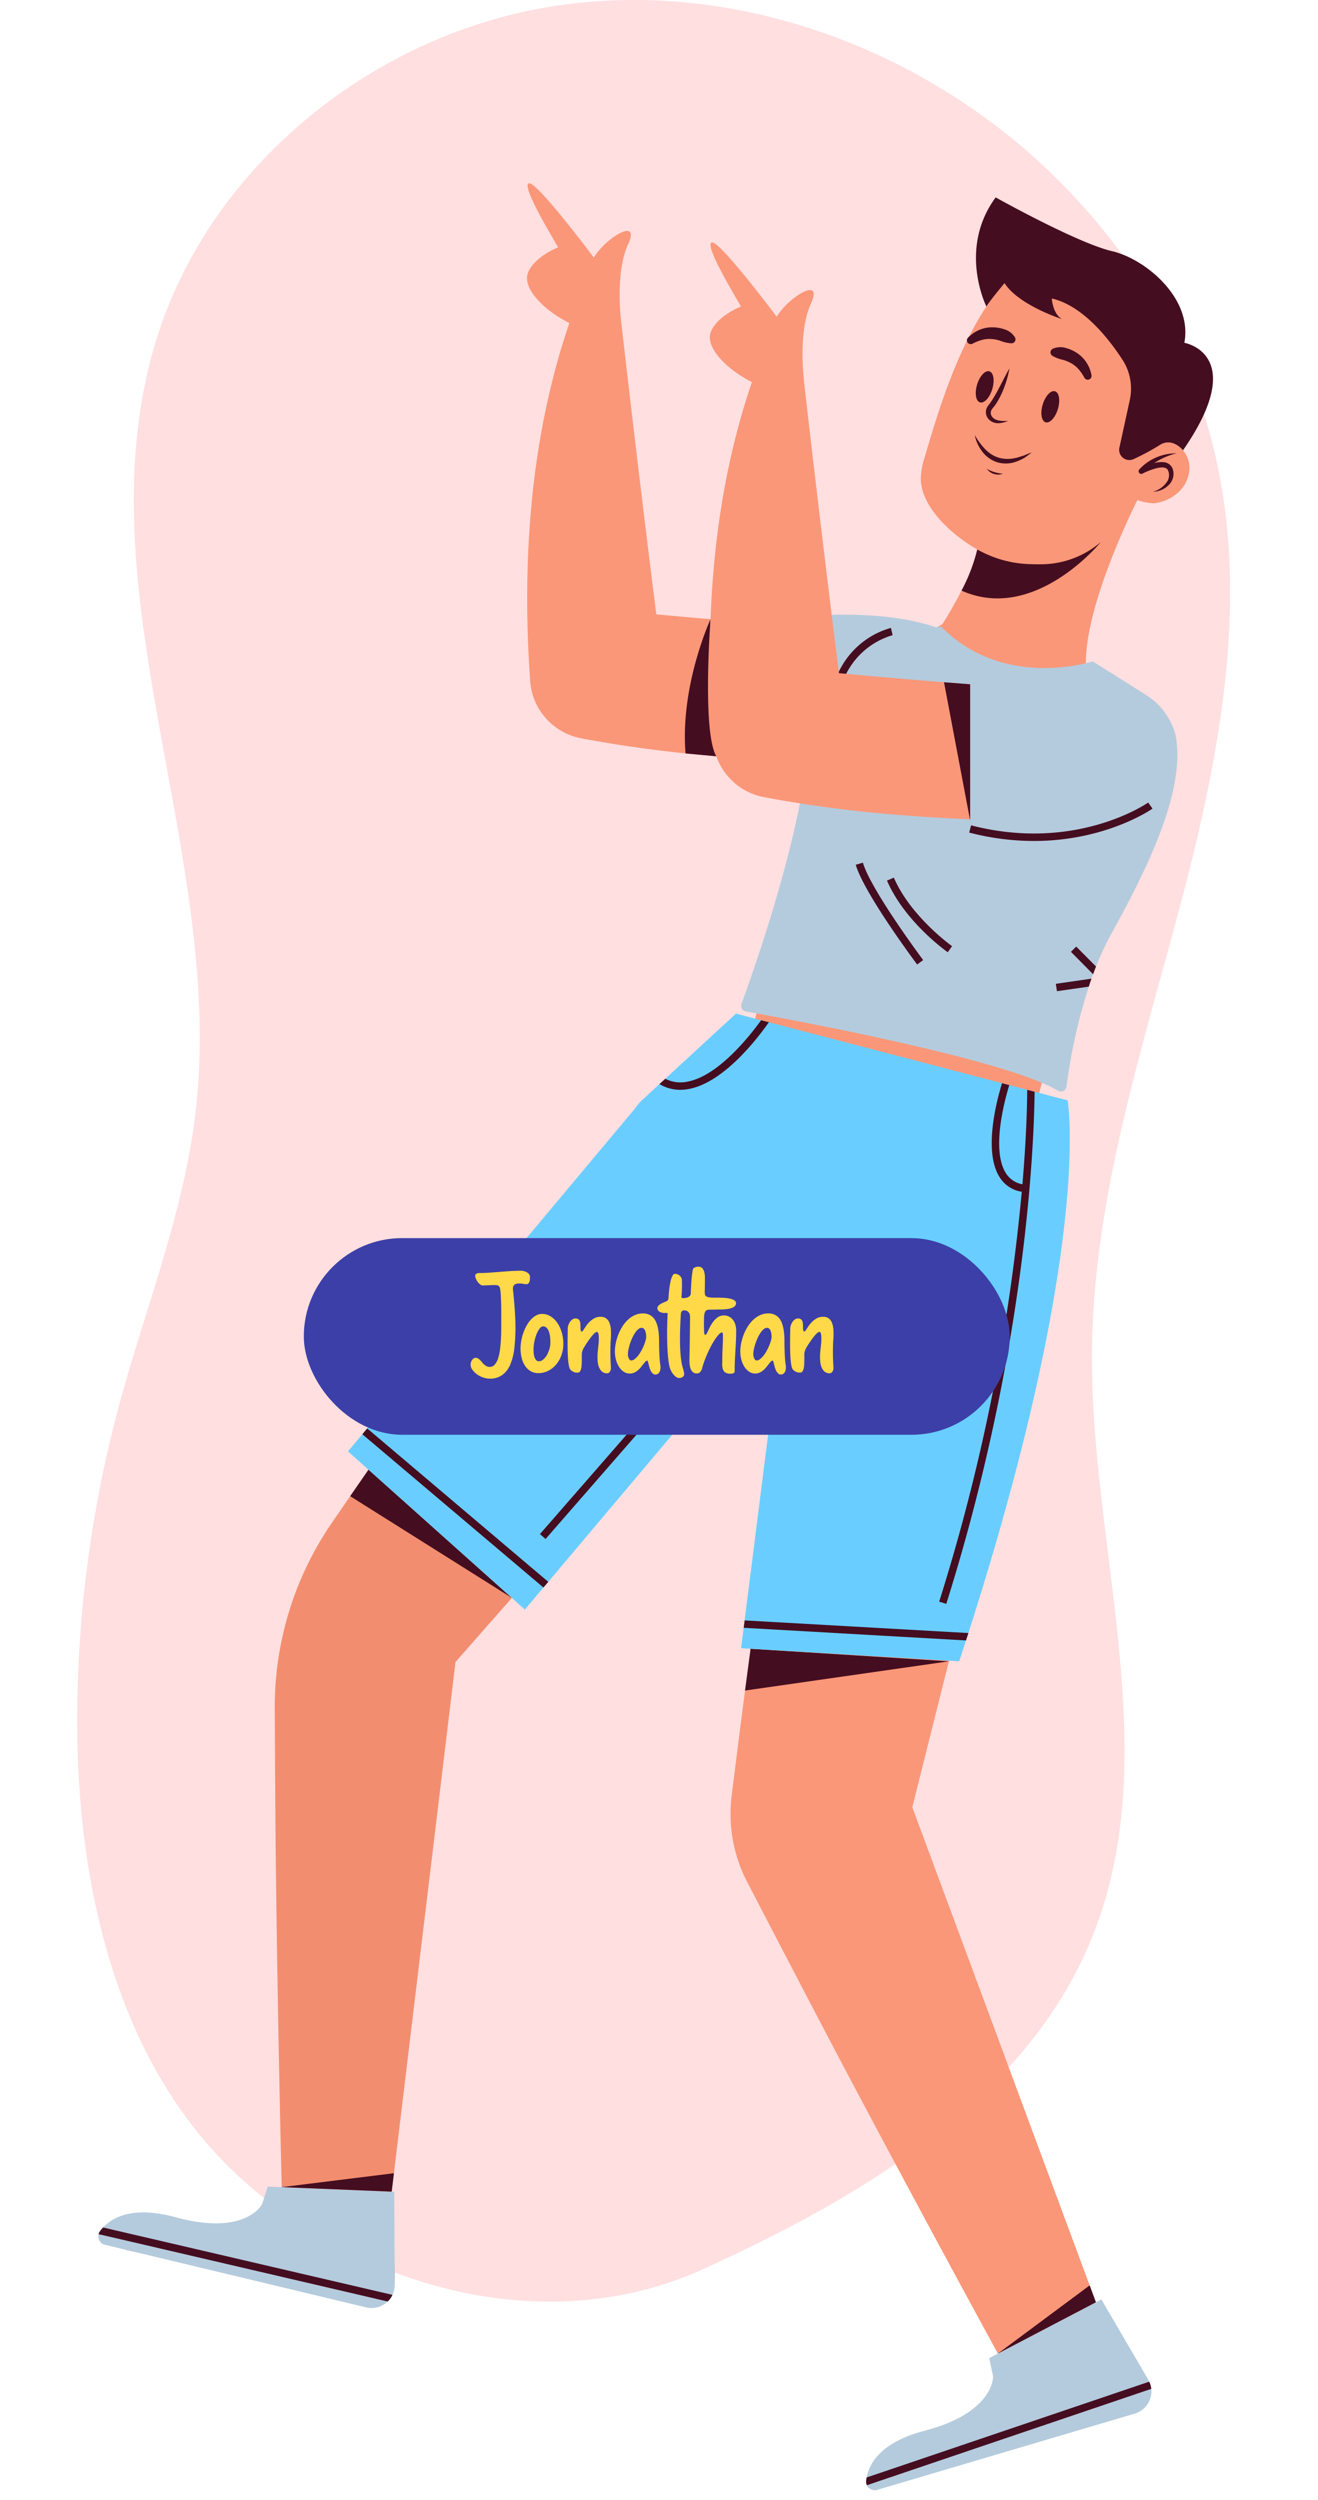 <svg xmlns="http://www.w3.org/2000/svg" xmlns:xlink="http://www.w3.org/1999/xlink" width="295" height="559.275" viewBox="0 0 295 559.275">
  <defs>
    <clipPath id="clip-path">
      <rect id="Rectángulo_44641" data-name="Rectángulo 44641" width="249.498" height="516.136" fill="none"/>
    </clipPath>
  </defs>
  <g id="Grupo_173537" data-name="Grupo 173537" transform="translate(-1125.326 -4370)">
    <g id="Grupo_172676" data-name="Grupo 172676" transform="translate(34.326 2704.252)">
      <path id="Trazado_177276" data-name="Trazado 177276" d="M0,0H295V559.275H0Z" transform="translate(1091 1665.748)" fill="none"/>
      <g id="Grupo_172620" data-name="Grupo 172620" transform="translate(1108.28 1665.748)">
        <g id="Grupo_157493" data-name="Grupo 157493" transform="translate(-0.001)">
          <path id="Trazado_114544" data-name="Trazado 114544" d="M198.605,552.231c35.813-16.292,72.953-38.275,87.377-75.039,16.007-40.8-.748-86.494-.345-130.351.32-34.744,11.517-68.3,20.327-101.893s15.281-69.294,6.191-102.816c-6.085-22.44-19.01-42.745-35.7-58.856C247.075,54.9,204.739,39.553,164.515,46.042S87.747,82.095,75.988,121.312c-16.66,55.563,15.884,114.875,8.967,172.49-2.706,22.544-11.368,43.863-17.242,65.79a270.917,270.917,0,0,0-9.2,71.579c.22,36.983,9.542,76.442,36.982,101.071C123.17,557.085,164.36,567.811,198.605,552.231Z" transform="translate(-58.504 -44.565)" fill="#ffdfe0"/>
        </g>
      </g>
    </g>
    <g id="Grupo_173536" data-name="Grupo 173536" transform="translate(1147.326 4411)">
      <g id="Grupo_173535" data-name="Grupo 173535" clip-path="url(#clip-path)">
        <path id="Trazado_177366" data-name="Trazado 177366" d="M29.075,20c1.465-3.648,6.74-5.655,6.74-5.655C34.864,12.634,27.534.631,29.234.017S43.8,16.627,43.8,16.627c2.667-4.448,10.554-9.225,7.658-2.938s-1.567,16.976-1.567,16.976,3.641,32.151,7.9,65.783c21.663,1.978,41.982,3.6,52.7,3.844a49.716,49.716,0,0,1,12.265,1.619c10.639,3.007,13.107,17.053,3.913,23.2-3.608,2.416-8.855,4.208-16.513,4.265a390.957,390.957,0,0,1-48.3-2.082c-6.7-.755-13.731-1.768-20.941-3.125A14.067,14.067,0,0,1,29.55,111.282c-.4-5.692-.642-11.58-.659-17.606-.066-20.1,2.341-41.668,9.435-62.4-6.153-3.1-10.559-8.019-9.251-11.278" transform="translate(67.11 0.001)" fill="#fa9778"/>
        <path id="Trazado_177367" data-name="Trazado 177367" d="M29.882,56.159,28.056,89.421S76.656,99.73,75.219,72.24c0,0,.81-20.109-45.338-16.081" transform="translate(125.562 40.901)" fill="#b4cbdd"/>
        <path id="Trazado_177368" data-name="Trazado 177368" d="M71.1,86.88C67.892,81.293,69.813,56.2,69.813,56.2S62.963,71.015,64.219,86.24Z" transform="translate(67.222 41.326)" fill="#450d20"/>
        <path id="Trazado_177369" data-name="Trazado 177369" d="M15.895,112.86c3.4-17.49,2.256-36.108,14.132-39.093,7.8-1.957,12.775-2.034,17.181-4.958.743-1.171,2.534-4.073,4.245-7.455a39.2,39.2,0,0,0,3.528-9.214l0-.012a8.535,8.535,0,0,0,.1-3.67L91.116,40.5c-.054.1-.094.186-.147.281-1.355,2.709-11.878,24-11.685,37.052a23.392,23.392,0,0,0,8.1,4.585,16.514,16.514,0,0,1,9.056,7.224c2.766,4.815,4.019,12.652-2.039,24.74C82.285,138.56,71.3,160.5,68.253,176.547L5.188,157.384s6.978-25.346,10.707-44.524" transform="translate(141.76 29.782)" fill="#fa9778"/>
        <path id="Trazado_177370" data-name="Trazado 177370" d="M14.472,57.122c16.09,7.2,30.635-10.21,31.173-10.861A20.628,20.628,0,0,1,31.1,51.2a34.24,34.24,0,0,1-13-3.236c-.031-.021-.064-.031-.1-.054a39.174,39.174,0,0,1-3.528,9.214" transform="translate(178.74 34.015)" fill="#450d20"/>
        <path id="Trazado_177371" data-name="Trazado 177371" d="M5.674,143.282c9.266,1.655,58.005,10.622,69.781,17.7a1.293,1.293,0,0,0,1.973-.92,124.387,124.387,0,0,1,4.985-22.33c.184-.6.385-1.187.6-1.789.116-.335.234-.67.368-.987.2-.585.418-1.154.652-1.723A61.309,61.309,0,0,1,87.3,126.2c6.573-11.993,16.51-30.525,14.719-43.505a14.687,14.687,0,0,0-6.808-10.236L83.316,64.954s-19.9,6.539-33.987-7.812c0,0-17.662,3.429-18.9,3.212-1.27-.217-8.178,5-11.305,28.218-2.711,20.272-12.093,46.6-14.436,52.987a1.29,1.29,0,0,0,.987,1.723" transform="translate(139.283 42.016)" fill="#b4cbdd"/>
        <path id="Trazado_177372" data-name="Trazado 177372" d="M42.9,69.291a16.975,16.975,0,0,1,11.13-10.335l-.378-1.629A18.436,18.436,0,0,0,41.326,68.718Z" transform="translate(123.759 42.151)" fill="#450d20"/>
        <path id="Trazado_177373" data-name="Trazado 177373" d="M47.262,106.222l.96-1.369c-.09-.064-9.237-6.563-13.027-15.328l-1.536.663c3.981,9.206,13.211,15.76,13.6,16.034" transform="translate(142.868 65.827)" fill="#450d20"/>
        <path id="Trazado_177374" data-name="Trazado 177374" d="M51.137,110.387l1.341-1c-.116-.154-11.672-15.633-13.492-21.794l-1.6.474c1.9,6.448,13.268,21.677,13.752,22.323" transform="translate(132.146 64.405)" fill="#450d20"/>
        <path id="Trazado_177375" data-name="Trazado 177375" d="M15.674,103.7l.252,1.655,7.125-1.02c.184-.6.385-1.187.6-1.789Z" transform="translate(198.646 75.404)" fill="#450d20"/>
        <path id="Trazado_177376" data-name="Trazado 177376" d="M15.086,99.586l4.968,5.018c.2-.587.418-1.154.652-1.723l-4.434-4.467Z" transform="translate(202.613 72.363)" fill="#450d20"/>
        <path id="Trazado_177377" data-name="Trazado 177377" d="M14.7,38.875c-6.122-3.1-10.493-8-9.188-11.246,1.465-3.648,6.738-5.655,6.738-5.655C11.3,20.26,3.975,8.257,5.676,7.643s14.568,16.61,14.568,16.61C22.91,19.805,30.8,15.028,27.9,21.315s-1.567,16.976-1.567,16.976L26.3,38.3c.2,1.72,3.75,33.005,7.889,65.7,21.663,1.978,41.982,3.6,52.7,3.844a49.717,49.717,0,0,1,12.265,1.619c10.639,3.007,13.107,17.053,3.913,23.2-3.608,2.417-8.855,4.21-16.513,4.265a390.532,390.532,0,0,1-48.3-2.081c-6.7-.755-13.731-1.768-20.941-3.127a14.065,14.065,0,0,1-11.359-12.89c-.4-5.692-.642-11.581-.659-17.606C5.219,81.141,7.623,59.59,14.7,38.875" transform="translate(131.6 5.608)" fill="#fa9778"/>
        <path id="Trazado_177378" data-name="Trazado 177378" d="M4.656,64.609V97.921s49.091,7.63,46.15-19.741c0,0-.293-20.122-46.15-13.572" transform="translate(190.486 46.542)" fill="#b4cbdd"/>
        <path id="Trazado_177379" data-name="Trazado 177379" d="M22.279,88.442c16.194,0,26.421-7.146,26.552-7.238l-.972-1.36c-.16.111-16.079,11.191-39.643,5.1L7.8,86.563a57.679,57.679,0,0,0,14.479,1.879" transform="translate(187.132 58.708)" fill="#450d20"/>
        <path id="Trazado_177380" data-name="Trazado 177380" d="M37.172,64.79v30.48L31.324,64.334Z" transform="translate(157.969 47.304)" fill="#450d20"/>
        <path id="Trazado_177381" data-name="Trazado 177381" d="M3.9,53.606C7.548,41.053,12.225,26.5,20.41,16.079,27.57,6.963,47.739,8.7,57.457,24.2c4.515,7.2,2.867,17.264-.182,25.984a4.907,4.907,0,0,1,.892-.083c2.893.147,4.979,2.993,5.015,5.766A7.612,7.612,0,0,1,60.4,61.64a9.586,9.586,0,0,1-5.221,2.212,12.269,12.269,0,0,1-3.691-.734,27.875,27.875,0,0,1-13.348,12.3,25.217,25.217,0,0,1-22.092-1.041c-5.357-2.924-12.706-9.159-13-15.732A15.692,15.692,0,0,1,3.9,53.606" transform="translate(181.05 7.747)" fill="#fa9778"/>
        <path id="Trazado_177382" data-name="Trazado 177382" d="M31.991,28.251c-.583,1.917-1.813,3.242-2.75,2.957s-1.223-2.07-.64-3.988,1.813-3.24,2.75-2.955,1.223,2.068.64,3.986" transform="translate(168.1 17.814)" fill="#450d20"/>
        <path id="Trazado_177383" data-name="Trazado 177383" d="M20.137,29.792c-.583,1.917-.3,3.7.64,3.986s2.169-1.038,2.75-2.955.3-3.7-.64-3.986-2.167,1.038-2.75,2.955" transform="translate(191.249 19.704)" fill="#450d20"/>
        <path id="Trazado_177384" data-name="Trazado 177384" d="M23.388,32.472a8.681,8.681,0,0,0,1.673,3.682,6.774,6.774,0,0,0,3.413,2.414,6.863,6.863,0,0,0,4.175-.156,12.994,12.994,0,0,0,1.858-.857c.555-.392,1.1-.788,1.612-1.215-.64.224-1.241.488-1.841.737-.633.161-1.23.416-1.853.524a7.319,7.319,0,0,1-3.642-.066A7.15,7.15,0,0,1,25.692,35.6a15.329,15.329,0,0,1-2.3-3.132" transform="translate(172.793 23.876)" fill="#450d20"/>
        <path id="Trazado_177385" data-name="Trazado 177385" d="M27.105,36.821a2.907,2.907,0,0,0,1.6,1.147,3.048,3.048,0,0,0,1.97-.062,9.633,9.633,0,0,1-1.848-.342,8.04,8.04,0,0,1-1.723-.743" transform="translate(171.787 27.074)" fill="#450d20"/>
        <path id="Trazado_177386" data-name="Trazado 177386" d="M16.182,21.488a4.209,4.209,0,0,1,2.922-.175,8.452,8.452,0,0,1,2.678,1.248,7.147,7.147,0,0,1,2.035,2.16,7.467,7.467,0,0,1,1.027,2.667.848.848,0,0,1-1.56.609l-.05-.083a10.432,10.432,0,0,0-1.27-1.839,6.2,6.2,0,0,0-1.617-1.321,7.574,7.574,0,0,0-1.945-.8,8.031,8.031,0,0,1-2.1-.774l-.2-.118a.887.887,0,0,1,.082-1.57" transform="translate(197.453 15.54)" fill="#450d20"/>
        <path id="Trazado_177387" data-name="Trazado 177387" d="M36.215,20.8a4.207,4.207,0,0,0-2.332-1.772,8.509,8.509,0,0,0-2.919-.453,7.156,7.156,0,0,0-2.893.663,7.5,7.5,0,0,0-2.337,1.645.849.849,0,0,0,.958,1.374l.088-.042a10.428,10.428,0,0,1,2.077-.821,6.1,6.1,0,0,1,2.081-.2A7.454,7.454,0,0,1,33,21.61a8.037,8.037,0,0,0,2.18.526l.229.014a.888.888,0,0,0,.807-1.352" transform="translate(168.945 13.654)" fill="#450d20"/>
        <path id="Trazado_177388" data-name="Trazado 177388" d="M31.525,23.879c-.7,1.216-1.314,2.449-1.945,3.661s-1.267,2.417-2,3.521c-.177.279-.363.552-.56.809a3.366,3.366,0,0,0-.635,1.031,2.36,2.36,0,0,0,.592,2.428,2.862,2.862,0,0,0,2.178.791,5.622,5.622,0,0,0,2.07-.515c-1.355.087-2.886.012-3.545-.9a1.4,1.4,0,0,1-.226-1.419,2.6,2.6,0,0,1,.488-.694c.231-.285.444-.578.642-.876a19.215,19.215,0,0,0,1.85-3.8,22.1,22.1,0,0,0,1.093-4.04" transform="translate(172.402 17.558)" fill="#450d20"/>
        <path id="Trazado_177389" data-name="Trazado 177389" d="M13.179,34.83a15.218,15.218,0,0,0-4.107,1.642A11.843,11.843,0,0,0,5.793,39.2l-.743-.914a13.735,13.735,0,0,1,3.51-1.369,5.257,5.257,0,0,1,2.025-.092,2.291,2.291,0,0,1,1.753,1.416,3.44,3.44,0,0,1-.991,3.773A5.006,5.006,0,0,1,7.95,43.4a5.4,5.4,0,0,0,2.87-1.867,2.705,2.705,0,0,0,.519-2.855c-.326-.821-1.418-.8-2.511-.555a15.359,15.359,0,0,0-3.2,1.213l-.031.016a.595.595,0,0,1-.71-.932,10.839,10.839,0,0,1,3.818-2.7,11.1,11.1,0,0,1,4.477-.9" transform="translate(228.116 25.609)" fill="#450d20"/>
        <path id="Trazado_177390" data-name="Trazado 177390" d="M46.341,58.4s-2.417-3.056-5.293-1.121a52.861,52.861,0,0,1-5.732,3.085A2.285,2.285,0,0,1,32.1,57.816l2.329-10.675A11.882,11.882,0,0,0,32.759,38.1c-3.165-4.848-8.9-12.071-15.788-13.66,0,0,.191,3.412,2.282,4.616,0,0-9.671-3.084-12.862-8.048,0,0-3.026,3.589-4.061,5.218,0,0-6.434-12.824,2.077-24.4,0,0,18.26,10.21,26.031,12.022C38,15.607,48.545,24.459,46.634,34.352c0,0,14.63,2.5-.293,24.049" transform="translate(196.448 1.34)" fill="#450d20"/>
        <path id="Trazado_177391" data-name="Trazado 177391" d="M42.615,374.548a2.165,2.165,0,0,1,2.18-.364c13.362,4.682,32.988-3.519,32.988-3.519l.4-.029c-.075-2.829-.939-36.094-1.44-76.927-.106-9.088-.189-23.255-.246-35.313a72.748,72.748,0,0,1,12.766-41.546c13.475-19.616,26.774-38.51,37.88-53.383,8.7-11.672,16.051-20.876,21.073-26.01,9.478-9.705,18.05-18.059,25.6-24.754,12.746,1.312,25.328,3.646,37.913,6.136l2.572,18.4L116.95,247.975,102.183,370.486c.718,5.74,1.732,15.468.809,17.978a4.209,4.209,0,0,1-4.828,2.662L43.54,379.576a2.114,2.114,0,0,1-1.465-1.1,3.025,3.025,0,0,1,.54-3.93" transform="translate(-36.998 82.869)" fill="#f28e6f"/>
        <path id="Trazado_177392" data-name="Trazado 177392" d="M107.015,271.314l4.92,1.171.066.016.352.083.234.05,52.9,12.68a5.2,5.2,0,0,0,6.407-5.086l-.017-1.288V276.9l-.1-17.462-.567-.016-24.638-1-3.111-.134-1.255,3.915s-3.63,7.259-19.368,2.943c-9.317-2.542-13.983-.116-16.223,2.292a7.024,7.024,0,0,0-.685.8,1.961,1.961,0,0,0,1.085,3.078" transform="translate(-105.535 189.913)" fill="#b4cbdd"/>
        <path id="Trazado_177393" data-name="Trazado 177393" d="M105.836,265.062l4.583,1.053L169.6,279.9l.97.217a5.126,5.126,0,0,0,1.053-1.472l-.4-.1-60.5-14.084-3.863-.9a7.574,7.574,0,0,0-.685.8,1.9,1.9,0,0,0-.335.7" transform="translate(-105.777 193.79)" fill="#450d20"/>
        <path id="Trazado_177394" data-name="Trazado 177394" d="M126.621,194.547,90.439,171.785l4.1-5.928Z" transform="translate(-34.06 121.953)" fill="#450d20"/>
        <path id="Trazado_177395" data-name="Trazado 177395" d="M105.649,259.678l24.62,1.007.5-4.123Z" transform="translate(-64.6 188.647)" fill="#450d20"/>
        <path id="Trazado_177396" data-name="Trazado 177396" d="M19.936,197.838c2.4-14.358,4.72-25.906,6.835-32.771,6.395-20.8,12.308-37.481,17.887-48.536l1.312.26c8.378,1.669,16.749,3.3,25.073,5.215,1.284.3,2.537.585,3.781.864l4.513,9.447L73.774,181.1,49.552,277.642l42.933,115.69c3.264,4.775,8.617,12.961,8.945,15.614a4.209,4.209,0,0,1-3.075,4.576L44.5,428.25a2.114,2.114,0,0,1-1.8-.305,3.025,3.025,0,0,1-1.319-3.741,2.167,2.167,0,0,1,1.772-1.322c14.021-1.952,27.721-18.226,27.721-18.226l.338-.206c-1.36-2.48-17.353-31.664-36.484-67.741-5.877-11.1-16.157-30.848-22.147-42.376a32.88,32.88,0,0,1-3.458-19.2c3.45-27.914,7.212-55.767,10.816-77.293" transform="translate(132.64 85.684)" fill="#fa9778"/>
        <path id="Trazado_177397" data-name="Trazado 177397" d="M7.963,313.339a1.923,1.923,0,0,0,.167,1.071,1.947,1.947,0,0,0,2.31,1.036l57.638-17.06a5.2,5.2,0,0,0,3.7-5.537,4.756,4.756,0,0,0-.451-1.605c-.068-.151-.151-.318-.234-.469L60.6,272.829l-1.22.635L37.451,284.955l-1.956,1.02.869,4.014s.184,3.078-3.4,6.407a7.088,7.088,0,0,1-.534.484c-2.259,1.924-5.8,3.882-11.39,5.336-9.669,2.542-12.362,7.193-12.963,10.438-.05.234-.085.469-.118.685" transform="translate(163.906 200.608)" fill="#b4cbdd"/>
        <path id="Trazado_177398" data-name="Trazado 177398" d="M7.979,305.536a1.923,1.923,0,0,0,.167,1.071l3.58-1.222h.017l58.307-19.753,1.739-.587a4.755,4.755,0,0,0-.451-1.605l-1.89.635L10.355,304.1l-2.258.753c-.05.234-.085.469-.118.685" transform="translate(163.89 208.411)" fill="#450d20"/>
        <path id="Trazado_177399" data-name="Trazado 177399" d="M35.308,188.948l-1.242,9.343,45.624-6.542Z" transform="translate(110.694 138.932)" fill="#450d20"/>
        <path id="Trazado_177400" data-name="Trazado 177400" d="M15.1,286.28,37.044,274.8l-1.4-3.774Z" transform="translate(186.249 199.28)" fill="#450d20"/>
        <path id="Trazado_177401" data-name="Trazado 177401" d="M21.679,201.162l1.088-1.3L82.612,128.4a.016.016,0,0,1,.017-.016.283.283,0,0,1,.066-.085,10.809,10.809,0,0,1,1.539-1.839l3.948-3.646,1.3-1.189,15.822-14.568,5.621,1.472,1.739.451,52.185,13.632,1.622.436,4.014,1.053,1.657.436,7.392,1.923s5.754,31.964-22.212,119.173c-.184.554-.352,1.105-.536,1.657-.5,1.537-1,3.094-1.522,4.666l-48.807-2.927.569-4.566.217-1.657,8.1-64.027s-1.22-.92-3.195-2.542L63.293,234.18l-1.086,1.27-4.149,4.935L18.467,204.992Z" transform="translate(37.423 78.721)" fill="#69ceff"/>
        <path id="Trazado_177402" data-name="Trazado 177402" d="M71.385,158.555l.4-1.624c-.115-.028-11.524-2.96-22.259-14.944L48.283,143.1c11.1,12.393,22.618,15.333,23.1,15.453" transform="translate(93.927 104.401)" fill="#450d20"/>
        <rect id="Rectángulo_44640" data-name="Rectángulo 44640" width="1.673" height="67.554" transform="translate(100.11 303.316) rotate(-138.901)" fill="#450d20"/>
        <path id="Trazado_177403" data-name="Trazado 177403" d="M23.009,231.39l1.59.5c17.9-56.885,19.637-102.681,19.77-114.572l-1.657-.436c-.016,3.613-.2,10.922-1.069,21.125-.05.552-.1,1.1-.151,1.671a438.8,438.8,0,0,1-18.483,91.71" transform="translate(165.202 85.943)" fill="#450d20"/>
        <path id="Trazado_177404" data-name="Trazado 177404" d="M57.285,122.193a9.019,9.019,0,0,0,4.651,1.288,10.416,10.416,0,0,0,1.89-.184c7.977-1.454,15.638-11.64,17.946-14.936l-1.739-.451c-2.577,3.563-9.6,12.477-16.51,13.749a7.5,7.5,0,0,1-4.933-.652Z" transform="translate(68.32 79.345)" fill="#450d20"/>
        <path id="Trazado_177405" data-name="Trazado 177405" d="M26,136.9a7.036,7.036,0,0,0,5.051,3.412,2.5,2.5,0,0,0,.351.068l.234-1.655a3.26,3.26,0,0,1-.434-.085,5.46,5.46,0,0,1-3.781-2.608c-3.144-5.2-.267-15.958.836-19.571l-1.622-.434C25.449,119.889,22.471,131.1,26,136.9" transform="translate(175.642 85.313)" fill="#450d20"/>
        <path id="Trazado_177406" data-name="Trazado 177406" d="M31.549,186.945l49.759,2.827c.184-.552.352-1.1.536-1.655L31.766,185.29Z" transform="translate(112.907 136.242)" fill="#450d20"/>
        <path id="Trazado_177407" data-name="Trazado 177407" d="M85.739,161.842l40.528,34.288,1.086-1.27L86.827,160.537Z" transform="translate(-26.637 118.041)" fill="#450d20"/>
      </g>
    </g>
    <g id="Grupo_173487" data-name="Grupo 173487" transform="translate(944.326 2705)">
      <rect id="Rectángulo_44603" data-name="Rectángulo 44603" width="158" height="44" rx="22" transform="translate(249 1942)" fill="#3c3fa7"/>
      <path id="Trazado_177689" data-name="Trazado 177689" d="M31.331,22.271a1.666,1.666,0,0,1,.081-.483,1.83,1.83,0,0,1,.227-.483A1.451,1.451,0,0,1,32,20.931a.792.792,0,0,1,.476-.154.976.976,0,0,1,.535.154,2.716,2.716,0,0,1,.461.374,5.43,5.43,0,0,1,.432.491,3.678,3.678,0,0,0,.461.491,2.582,2.582,0,0,0,.557.374,1.518,1.518,0,0,0,.688.154,1.45,1.45,0,0,0,1.15-.542,4.134,4.134,0,0,0,.747-1.436,11.128,11.128,0,0,0,.425-2.051q.139-1.157.2-2.388t.059-2.439v-3.1q0-.6-.007-1.392t-.044-1.692q-.037-.9-.11-1.78a5.961,5.961,0,0,0-.11-.754,1.088,1.088,0,0,0-.205-.454.687.687,0,0,0-.381-.227,2.717,2.717,0,0,0-.623-.059h-.293q-.161,0-.337.015-.615.029-1.143.051t-.908.022a.954.954,0,0,1-.564-.227,2.672,2.672,0,0,1-.542-.557,3.681,3.681,0,0,1-.4-.7,1.662,1.662,0,0,1-.161-.659.526.526,0,0,1,.088-.322.65.65,0,0,1,.234-.19.983.983,0,0,1,.315-.1,2.547,2.547,0,0,1,.33-.022q1.04,0,2.2-.081t2.351-.176q1.194-.1,2.388-.176t2.307-.081a2.846,2.846,0,0,1,.718.1,2.492,2.492,0,0,1,.659.271,1.653,1.653,0,0,1,.483.432.946.946,0,0,1,.19.579q0,.22-.015.5a2.057,2.057,0,0,1-.1.527,1.194,1.194,0,0,1-.234.425.526.526,0,0,1-.417.176,4.261,4.261,0,0,1-.791-.081,4.261,4.261,0,0,0-.791-.081,2.445,2.445,0,0,0-.806.11.961.961,0,0,0-.461.315,1.01,1.01,0,0,0-.19.483,2.375,2.375,0,0,0,.007.615q.117,1.069.22,2.234t.176,2.256q.073,1.091.11,2.051t.037,1.648a42.016,42.016,0,0,1-.242,4.709,13.15,13.15,0,0,1-.894,3.662,5.63,5.63,0,0,1-1.78,2.373,4.719,4.719,0,0,1-2.9.842,4.278,4.278,0,0,1-1.4-.256,5.58,5.58,0,0,1-1.362-.688,4.271,4.271,0,0,1-1.04-1.011A2.056,2.056,0,0,1,31.331,22.271ZM47.283,10.963a3.6,3.6,0,0,1,2.014.579,5.219,5.219,0,0,1,1.509,1.523,7.485,7.485,0,0,1,.952,2.131,8.99,8.99,0,0,1,.33,2.417,7.437,7.437,0,0,1-.469,2.7,6.739,6.739,0,0,1-1.238,2.08,5.531,5.531,0,0,1-1.772,1.34,4.752,4.752,0,0,1-2.058.476,3.39,3.39,0,0,1-1.89-.505,3.972,3.972,0,0,1-1.252-1.3,5.786,5.786,0,0,1-.688-1.765,8.957,8.957,0,0,1-.212-1.912,10.024,10.024,0,0,1,.168-1.8,11.223,11.223,0,0,1,.476-1.78,10.381,10.381,0,0,1,.74-1.619,6.978,6.978,0,0,1,.967-1.333,4.473,4.473,0,0,1,1.15-.9A2.665,2.665,0,0,1,47.283,10.963Zm.249,2.783a1,1,0,0,0-.725.461,4.895,4.895,0,0,0-.681,1.2,9.5,9.5,0,0,0-.505,1.67,8.958,8.958,0,0,0-.2,1.868q0,.146.015.571a4.378,4.378,0,0,0,.125.879,2.249,2.249,0,0,0,.366.806.845.845,0,0,0,.725.352,1.432,1.432,0,0,0,.923-.381,3.824,3.824,0,0,0,.813-.981,5.751,5.751,0,0,0,.579-1.362,5.474,5.474,0,0,0,.22-1.523q0-.249-.015-.615a7.153,7.153,0,0,0-.073-.762,6.225,6.225,0,0,0-.168-.784,3.039,3.039,0,0,0-.293-.7,1.571,1.571,0,0,0-.454-.505A1.1,1.1,0,0,0,47.532,13.746Zm5.537.483a2.366,2.366,0,0,1,.117-.667,3.058,3.058,0,0,1,.337-.74,2.278,2.278,0,0,1,.542-.6,1.281,1.281,0,0,1,1.34-.11.874.874,0,0,1,.344.4,1.96,1.96,0,0,1,.146.645q.029.381.029.85,0,.894.278.894.146,0,.293-.22l.615-.923a6.833,6.833,0,0,1,.82-1,4.693,4.693,0,0,1,1.077-.813,2.838,2.838,0,0,1,1.4-.337,2.087,2.087,0,0,1,1.274.359,2.236,2.236,0,0,1,.74,1.025,5.43,5.43,0,0,1,.315,1.6,15.051,15.051,0,0,1-.029,2.08q-.073.981-.088,2.5t.117,3.75a1.776,1.776,0,0,1-.022.417,1.4,1.4,0,0,1-.139.425,1.123,1.123,0,0,1-.264.337.605.605,0,0,1-.41.139,1.667,1.667,0,0,1-1.208-.417,2.621,2.621,0,0,1-.645-1,4.534,4.534,0,0,1-.264-1.187q-.051-.608-.051-.974,0-.645.051-1.157t.1-1q.051-.483.1-.959a9.677,9.677,0,0,0,.051-1.033A6.734,6.734,0,0,0,60,15.746a2,2,0,0,0-.1-.469.5.5,0,0,0-.146-.227.265.265,0,0,0-.154-.059,1,1,0,0,0-.579.337,7.547,7.547,0,0,0-.769.864q-.41.527-.835,1.165t-.776,1.223a3.393,3.393,0,0,0-.256.586q-.1.293-.125.425a4.825,4.825,0,0,0-.044.725v.945q0,.5-.022,1a5.027,5.027,0,0,1-.117.916,1.957,1.957,0,0,1-.271.667.569.569,0,0,1-.5.256h-.293a1.356,1.356,0,0,1-.439-.081,2.259,2.259,0,0,1-.439-.205,2.16,2.16,0,0,1-.374-.286,1.069,1.069,0,0,1-.242-.322,4.325,4.325,0,0,1-.242-.974q-.1-.623-.154-1.4T53.054,19.2q-.015-.864-.015-1.685,0-1.025.015-1.9T53.069,14.229Zm20.7,8a3.4,3.4,0,0,1,.044,1.025,2.047,2.047,0,0,1-.212.718,1.074,1.074,0,0,1-.388.417.96.96,0,0,1-.5.139.871.871,0,0,1-.608-.234,2.016,2.016,0,0,1-.432-.579,4.247,4.247,0,0,1-.293-.747q-.117-.4-.205-.747t-.154-.579q-.066-.234-.154-.234a.589.589,0,0,0-.388.212,5.634,5.634,0,0,0-.461.535q-.249.322-.549.7a5.324,5.324,0,0,1-.674.7,3.586,3.586,0,0,1-.828.535,2.322,2.322,0,0,1-1,.212,2.4,2.4,0,0,1-1.362-.41,3.667,3.667,0,0,1-1.055-1.1,5.673,5.673,0,0,1-.681-1.582,7.094,7.094,0,0,1-.242-1.86,9.246,9.246,0,0,1,.19-1.794,11.857,11.857,0,0,1,.549-1.9,10.556,10.556,0,0,1,.894-1.809,7.76,7.76,0,0,1,1.23-1.531,5.7,5.7,0,0,1,1.545-1.062,4.319,4.319,0,0,1,1.846-.4,3.329,3.329,0,0,1,1.406.271,2.878,2.878,0,0,1,.989.74,3.7,3.7,0,0,1,.645,1.1A7.54,7.54,0,0,1,73.3,14.31a12.262,12.262,0,0,1,.176,1.5q.044.776.044,1.538t.022,1.479q.022.732.051,1.384t.081,1.172Q73.723,21.905,73.767,22.228Zm-7.222-2.314A2.026,2.026,0,0,0,66.787,21q.242.381.447.381a1.325,1.325,0,0,0,.791-.293,4.258,4.258,0,0,0,.776-.769,7.67,7.67,0,0,0,.71-1.069,11.634,11.634,0,0,0,.579-1.194,9.61,9.61,0,0,0,.4-1.135,3.52,3.52,0,0,0,.146-.9q0-.015-.007-.161t-.037-.359q-.029-.212-.088-.461a1.932,1.932,0,0,0-.176-.469,1.125,1.125,0,0,0-.293-.359.663.663,0,0,0-.425-.139,1.185,1.185,0,0,0-.754.308,3.7,3.7,0,0,0-.71.813,8.53,8.53,0,0,0-.63,1.135,11.444,11.444,0,0,0-.505,1.282,11.562,11.562,0,0,0-.337,1.26A5.334,5.334,0,0,0,66.545,19.913ZM73.137,9.7a.764.764,0,0,1,.146-.454,1.706,1.706,0,0,1,.4-.388,3.817,3.817,0,0,1,.6-.344q.344-.161.74-.322a1.25,1.25,0,0,0,.425-.271.871.871,0,0,0,.176-.535q.029-.557.088-1.179t.139-1.223q.081-.6.2-1.143a8.065,8.065,0,0,1,.264-.959,2.3,2.3,0,0,1,.337-.659.531.531,0,0,1,.41-.242,1.583,1.583,0,0,1,.439.073,1.811,1.811,0,0,1,.483.227,1.49,1.49,0,0,1,.41.41,1.354,1.354,0,0,1,.22.608q.015.117.022.483t.007.857q0,.491-.022,1.062t-.066,1.113q-.015.161-.022.278a.557.557,0,0,0,.015.19.176.176,0,0,0,.1.11.556.556,0,0,0,.234.037,3.819,3.819,0,0,0,.549-.044,2.043,2.043,0,0,0,.557-.161,1.24,1.24,0,0,0,.432-.322.823.823,0,0,0,.19-.513q.044-1.128.1-2.095t.139-1.714q.081-.747.168-1.223a1.473,1.473,0,0,1,.19-.593,1.219,1.219,0,0,1,.381-.227A1.727,1.727,0,0,1,82.307.4a1.126,1.126,0,0,1,.923.374,2.114,2.114,0,0,1,.425.9,5.085,5.085,0,0,1,.117,1.106v.974q0,.4-.007.886t-.022,1.047a7.564,7.564,0,0,0,.007.762.75.75,0,0,0,.227.505,1.314,1.314,0,0,0,.674.286,7.924,7.924,0,0,0,1.362.088h.645q.527,0,1.238.029a8.777,8.777,0,0,1,1.34.154,3.566,3.566,0,0,1,1.069.374.763.763,0,0,1,.439.688.9.9,0,0,1-.2.564,1.533,1.533,0,0,1-.623.439,4.563,4.563,0,0,1-1.106.286,11.165,11.165,0,0,1-1.633.1q-.205,0-.813.022t-1.414.022a3.218,3.218,0,0,0-.557.044.757.757,0,0,0-.425.227,1.3,1.3,0,0,0-.278.571,4.821,4.821,0,0,0-.117,1.077q-.029,1-.015,1.809t.044,1.326q.044.586.249.586t.425-.483q.22-.454.535-1.113a8.138,8.138,0,0,1,.762-1.274,4.634,4.634,0,0,1,1.047-1.047A2.321,2.321,0,0,1,88.02,11.3a2.451,2.451,0,0,1,1.223.293,2.67,2.67,0,0,1,.864.769,3.253,3.253,0,0,1,.505,1.084,4.811,4.811,0,0,1,.161,1.238q0,1.2-.051,2.3t-.117,2.183q-.066,1.084-.117,2.19t-.051,2.307q0,.454-.264.564a1.677,1.677,0,0,1-.645.11,2.1,2.1,0,0,1-1.2-.278,1.4,1.4,0,0,1-.542-.769,3.713,3.713,0,0,1-.132-1.143q.015-.652.015-1.4,0-.542.022-1.172t.051-1.26q.029-.63.051-1.216t.015-1.033a6.152,6.152,0,0,0-.044-.71q-.037-.264-.139-.264a1,1,0,0,0-.593.337,6.413,6.413,0,0,0-.776.916,14.763,14.763,0,0,0-.864,1.37q-.447.791-.864,1.692t-.784,1.868a18.965,18.965,0,0,0-.615,1.919,2.044,2.044,0,0,1-.4.747.935.935,0,0,1-.762.337,1.268,1.268,0,0,1-.9-.308,1.944,1.944,0,0,1-.5-.769,3.8,3.8,0,0,1-.212-1q-.044-.535-.044-.974,0-.308.022-1.238t.044-2.263q.022-1.333.044-2.959t.022-3.311a1.33,1.33,0,0,0-.081-.447,1.411,1.411,0,0,0-.234-.417,1.155,1.155,0,0,0-.388-.308,1.232,1.232,0,0,0-.557-.117h-.146q-.6.059-.645.82-.1,1.6-.154,3.164t-.037,3q.015,1.436.11,2.688a21.082,21.082,0,0,0,.271,2.2q.132.63.286,1.128a8.422,8.422,0,0,1,.227.879,1.312,1.312,0,0,1-.015.652.847.847,0,0,1-.439.461,1.273,1.273,0,0,1-.571.146,1.251,1.251,0,0,1-.725-.227,2.9,2.9,0,0,1-.586-.535,4.056,4.056,0,0,1-.425-.608q-.168-.3-.227-.432a6.174,6.174,0,0,1-.388-1.428q-.154-.9-.242-2.014t-.125-2.344q-.037-1.23-.037-2.424t.029-2.256q.029-1.062.073-1.809a2.192,2.192,0,0,0,.015-.41q-.015-.073-.322-.073h-.352a2.035,2.035,0,0,1-1.187-.308A.9.9,0,0,1,73.137,9.7Zm28.7,12.524a3.4,3.4,0,0,1,.044,1.025,2.047,2.047,0,0,1-.212.718,1.074,1.074,0,0,1-.388.417.96.96,0,0,1-.5.139.871.871,0,0,1-.608-.234,2.016,2.016,0,0,1-.432-.579,4.247,4.247,0,0,1-.293-.747q-.117-.4-.205-.747t-.154-.579q-.066-.234-.154-.234a.589.589,0,0,0-.388.212,5.634,5.634,0,0,0-.461.535q-.249.322-.549.7a5.324,5.324,0,0,1-.674.7,3.586,3.586,0,0,1-.828.535,2.322,2.322,0,0,1-1,.212,2.4,2.4,0,0,1-1.362-.41,3.667,3.667,0,0,1-1.055-1.1,5.673,5.673,0,0,1-.681-1.582,7.094,7.094,0,0,1-.242-1.86,9.246,9.246,0,0,1,.19-1.794,11.857,11.857,0,0,1,.549-1.9,10.556,10.556,0,0,1,.894-1.809,7.76,7.76,0,0,1,1.23-1.531,5.7,5.7,0,0,1,1.545-1.062,4.319,4.319,0,0,1,1.846-.4,3.329,3.329,0,0,1,1.406.271,2.878,2.878,0,0,1,.989.74,3.7,3.7,0,0,1,.645,1.1,7.54,7.54,0,0,1,.374,1.355,12.262,12.262,0,0,1,.176,1.5q.044.776.044,1.538t.022,1.479q.022.732.051,1.384t.081,1.172Q101.79,21.905,101.833,22.228Zm-7.222-2.314A2.026,2.026,0,0,0,94.854,21q.242.381.447.381a1.325,1.325,0,0,0,.791-.293,4.258,4.258,0,0,0,.776-.769,7.67,7.67,0,0,0,.71-1.069,11.634,11.634,0,0,0,.579-1.194,9.61,9.61,0,0,0,.4-1.135,3.52,3.52,0,0,0,.146-.9q0-.015-.007-.161t-.037-.359q-.029-.212-.088-.461a1.932,1.932,0,0,0-.176-.469,1.125,1.125,0,0,0-.293-.359.663.663,0,0,0-.425-.139,1.185,1.185,0,0,0-.754.308,3.7,3.7,0,0,0-.71.813,8.53,8.53,0,0,0-.63,1.135,11.444,11.444,0,0,0-.505,1.282,11.562,11.562,0,0,0-.337,1.26A5.334,5.334,0,0,0,94.612,19.913Zm8.262-5.684a2.366,2.366,0,0,1,.117-.667,3.058,3.058,0,0,1,.337-.74,2.278,2.278,0,0,1,.542-.6,1.281,1.281,0,0,1,1.34-.11.874.874,0,0,1,.344.4,1.96,1.96,0,0,1,.146.645q.029.381.029.85,0,.894.278.894.146,0,.293-.22l.615-.923a6.833,6.833,0,0,1,.82-1,4.693,4.693,0,0,1,1.077-.813,2.838,2.838,0,0,1,1.4-.337,2.087,2.087,0,0,1,1.274.359,2.236,2.236,0,0,1,.74,1.025,5.43,5.43,0,0,1,.315,1.6,15.051,15.051,0,0,1-.029,2.08q-.073.981-.088,2.5t.117,3.75a1.776,1.776,0,0,1-.022.417,1.4,1.4,0,0,1-.139.425,1.123,1.123,0,0,1-.264.337.605.605,0,0,1-.41.139,1.667,1.667,0,0,1-1.208-.417,2.621,2.621,0,0,1-.645-1,4.534,4.534,0,0,1-.264-1.187q-.051-.608-.051-.974,0-.645.051-1.157t.1-1q.051-.483.1-.959a9.677,9.677,0,0,0,.051-1.033,6.734,6.734,0,0,0-.037-.784,2,2,0,0,0-.1-.469.5.5,0,0,0-.146-.227.265.265,0,0,0-.154-.059,1,1,0,0,0-.579.337,7.547,7.547,0,0,0-.769.864q-.41.527-.835,1.165t-.776,1.223a3.393,3.393,0,0,0-.256.586q-.1.293-.125.425a4.825,4.825,0,0,0-.044.725v.945q0,.5-.022,1a5.027,5.027,0,0,1-.117.916,1.957,1.957,0,0,1-.271.667.569.569,0,0,1-.5.256h-.293a1.356,1.356,0,0,1-.439-.081,2.259,2.259,0,0,1-.439-.205,2.16,2.16,0,0,1-.374-.286,1.069,1.069,0,0,1-.242-.322,4.325,4.325,0,0,1-.242-.974q-.1-.623-.154-1.4t-.073-1.641q-.015-.864-.015-1.685,0-1.025.015-1.9T102.874,14.229Z" transform="translate(255 1948)" fill="#ffd947"/>
    </g>
  </g>
</svg>
